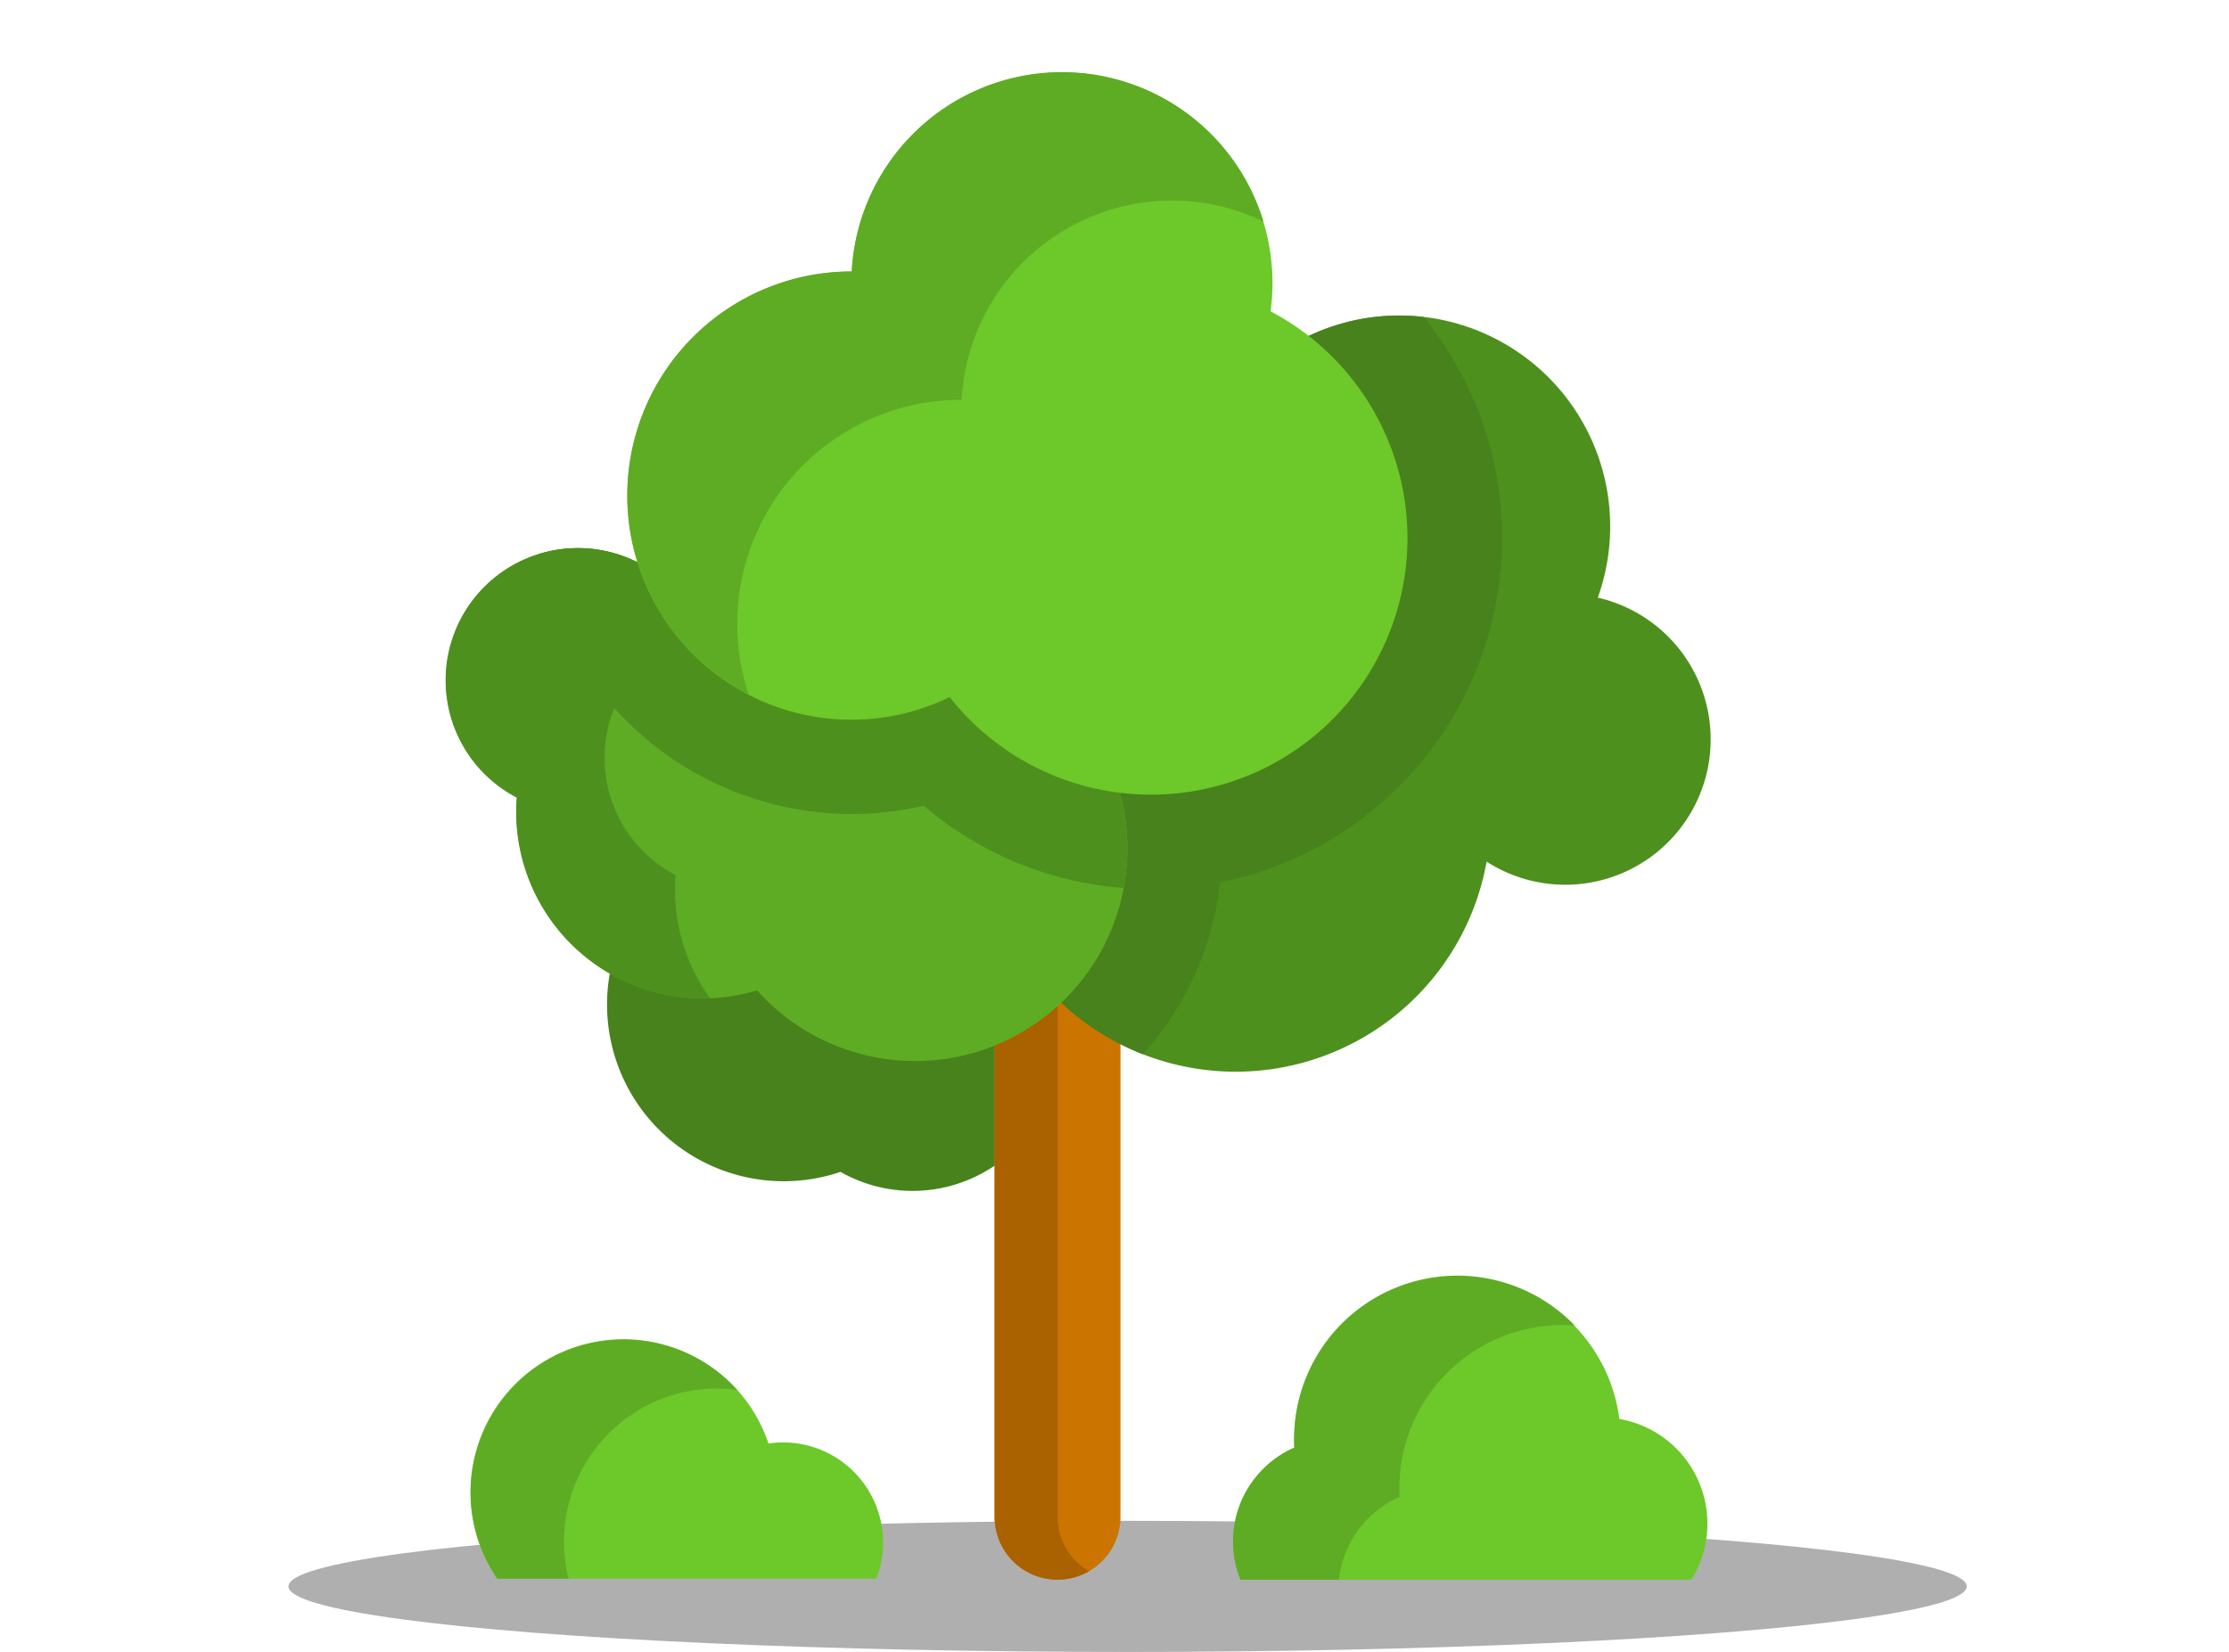 <svg xmlns="http://www.w3.org/2000/svg" width="85" height="63" viewBox="0 0 85 63">
  <g id="Grupo_874813" data-name="Grupo 874813" transform="translate(-0.5)">
    <ellipse id="Elipse_5454" data-name="Elipse 5454" cx="32" cy="2.5" rx="32" ry="2.5" transform="translate(11.5 58)" fill="#afafaf"/>
    <g id="Grupo_874805" data-name="Grupo 874805" transform="translate(0)">
      <rect id="Rectángulo_291666" data-name="Rectángulo 291666" width="85" height="63" transform="translate(0.5)" fill="none"/>
    </g>
    <g id="arbol_1_" data-name="arbol(1)" transform="translate(17.5 2.756)">
      <path id="Trazado_595935" data-name="Trazado 595935" d="M108.168,259.36a6.739,6.739,0,1,0-3.253,10.394,5.571,5.571,0,1,0,3.253-10.394Z" transform="translate(-89.865 -227.818)" fill="#47821c"/>
      <path id="Trazado_595936" data-name="Trazado 595936" d="M229.995,237.357a2.4,2.4,0,0,1-2.4-2.4V205.021a2.4,2.4,0,0,1,4.8,0v29.934A2.4,2.4,0,0,1,229.995,237.357Z" transform="translate(-206.667 -179.868)" fill="#cc7400"/>
      <path id="Trazado_595937" data-name="Trazado 595937" d="M229.995,234.955V205.021a2.4,2.4,0,0,1,1.2-2.078,2.4,2.4,0,0,0-3.6,2.078v29.934a2.4,2.4,0,0,0,3.6,2.078A2.4,2.4,0,0,1,229.995,234.955Z" transform="translate(-206.667 -179.868)" fill="#aa6100"/>
      <path id="Trazado_595938" data-name="Trazado 595938" d="M246.429,93.4a8.044,8.044,0,1,0-15.475-1.219,9.721,9.721,0,1,0,11.235,11.287,5.545,5.545,0,1,0,4.24-10.068Z" transform="translate(-202.499 -73.364)" fill="#4e901e"/>
      <g id="Grupo_874807" data-name="Grupo 874807" transform="translate(20.399 9.279)">
        <path id="Trazado_595939" data-name="Trazado 595939" d="M242.78,91.136a13.355,13.355,0,0,0-2.99-8.437,8.039,8.039,0,0,0-8.836,9.481,9.721,9.721,0,0,0-1.874,18.631,11.656,11.656,0,0,0,2.945-6.55A13.407,13.407,0,0,0,242.78,91.136Z" transform="translate(-222.898 -82.643)" fill="#47821c"/>
      </g>
      <path id="Trazado_595941" data-name="Trazado 595941" d="M59.125,165.049a8.057,8.057,0,0,0-3.848.972,7.083,7.083,0,0,0-4.246-1.406c-.06,0-.119,0-.179,0a5.041,5.041,0,1,0-6.913,6.566c-.014.18-.023.362-.023.545a7.118,7.118,0,0,0,9.18,6.81,8.093,8.093,0,1,0,6.03-13.492Z" transform="translate(-41.227 -143.521)" fill="#5eac24"/>
      <g id="Grupo_874808" data-name="Grupo 874808" transform="translate(0 18.153)">
        <path id="Trazado_595942" data-name="Trazado 595942" d="M49.994,174.138a5.041,5.041,0,0,1,1.8-9.484,7.169,7.169,0,0,0-.767-.042c-.06,0-.119,0-.179,0a5.041,5.041,0,1,0-6.913,6.566c-.014.18-.023.362-.023.545a7.115,7.115,0,0,0,7.116,7.115c.094,0,.187,0,.28-.006a7.081,7.081,0,0,1-1.34-4.154C49.971,174.5,49.981,174.318,49.994,174.138Z" transform="translate(-41.228 -161.671)" fill="#4e901e"/>
        <path id="Trazado_595943" data-name="Trazado 595943" d="M87.019,165.049a8.057,8.057,0,0,0-3.847.972,7.084,7.084,0,0,0-4.246-1.406c-.06,0-.119,0-.179,0a5.044,5.044,0,0,0-6.1-2.714,12.165,12.165,0,0,0,14.7,9.592,13.275,13.275,0,0,0,7.622,3.139,8.09,8.09,0,0,0-7.954-9.588Z" transform="translate(-69.121 -161.674)" fill="#4e901e"/>
      </g>
      <path id="Trazado_595944" data-name="Trazado 595944" d="M127.409,9.116A8.028,8.028,0,1,0,111.438,7.6h-.012a8.546,8.546,0,1,0,3.745,16.228A9.781,9.781,0,1,0,127.409,9.116Z" transform="translate(-95.958)" fill="#6dc82a"/>
      <g id="Grupo_874809" data-name="Grupo 874809" transform="translate(6.923 0)">
        <path id="Trazado_595945" data-name="Trazado 595945" d="M115.618,12.491h.012a8.032,8.032,0,0,1,11.507-6.8,8.029,8.029,0,0,0-15.7,1.906h-.012a8.545,8.545,0,0,0-3.915,16.141,8.545,8.545,0,0,1,8.107-11.247Z" transform="translate(-102.881 -0.001)" fill="#5eac24"/>
      </g>
      <path id="Trazado_595947" data-name="Trazado 595947" d="M326.1,420.336a4.052,4.052,0,0,0-2.747-6.131,6.225,6.225,0,0,0-12.4.762c0,.111,0,.221.009.331a3.912,3.912,0,0,0-2.057,5.038Z" transform="translate(-278.601 -362.847)" fill="#6dc82a"/>
      <g id="Grupo_874811" data-name="Grupo 874811" transform="translate(30.024 45.895)">
        <path id="Trazado_595948" data-name="Trazado 595948" d="M314.973,417.179q-.009-.164-.009-.331a6.225,6.225,0,0,1,6.225-6.225c.156,0,.309.007.462.019a6.223,6.223,0,0,0-10.7,4.327c0,.111,0,.221.009.331a3.912,3.912,0,0,0-2.057,5.038h3.754A3.913,3.913,0,0,1,314.973,417.179Z" transform="translate(-308.625 -408.743)" fill="#5eac24"/>
      </g>
      <path id="Trazado_595949" data-name="Trazado 595949" d="M65.085,439.475a3.817,3.817,0,0,0-3.558-5.2,3.863,3.863,0,0,0-.553.04,5.835,5.835,0,1,0-10.344,5.159H65.085Z" transform="translate(-48.668 -382.022)" fill="#6dc82a"/>
      <g id="Grupo_874812" data-name="Grupo 874812" transform="translate(0.941 48.32)">
        <path id="Trazado_595950" data-name="Trazado 595950" d="M59.01,432.222a5.889,5.889,0,0,1,.767.051,5.834,5.834,0,0,0-9.147,7.2h2.72a5.835,5.835,0,0,1,5.66-7.253Z" transform="translate(-49.609 -430.342)" fill="#5eac24"/>
      </g>
    </g>
  </g>
</svg>
